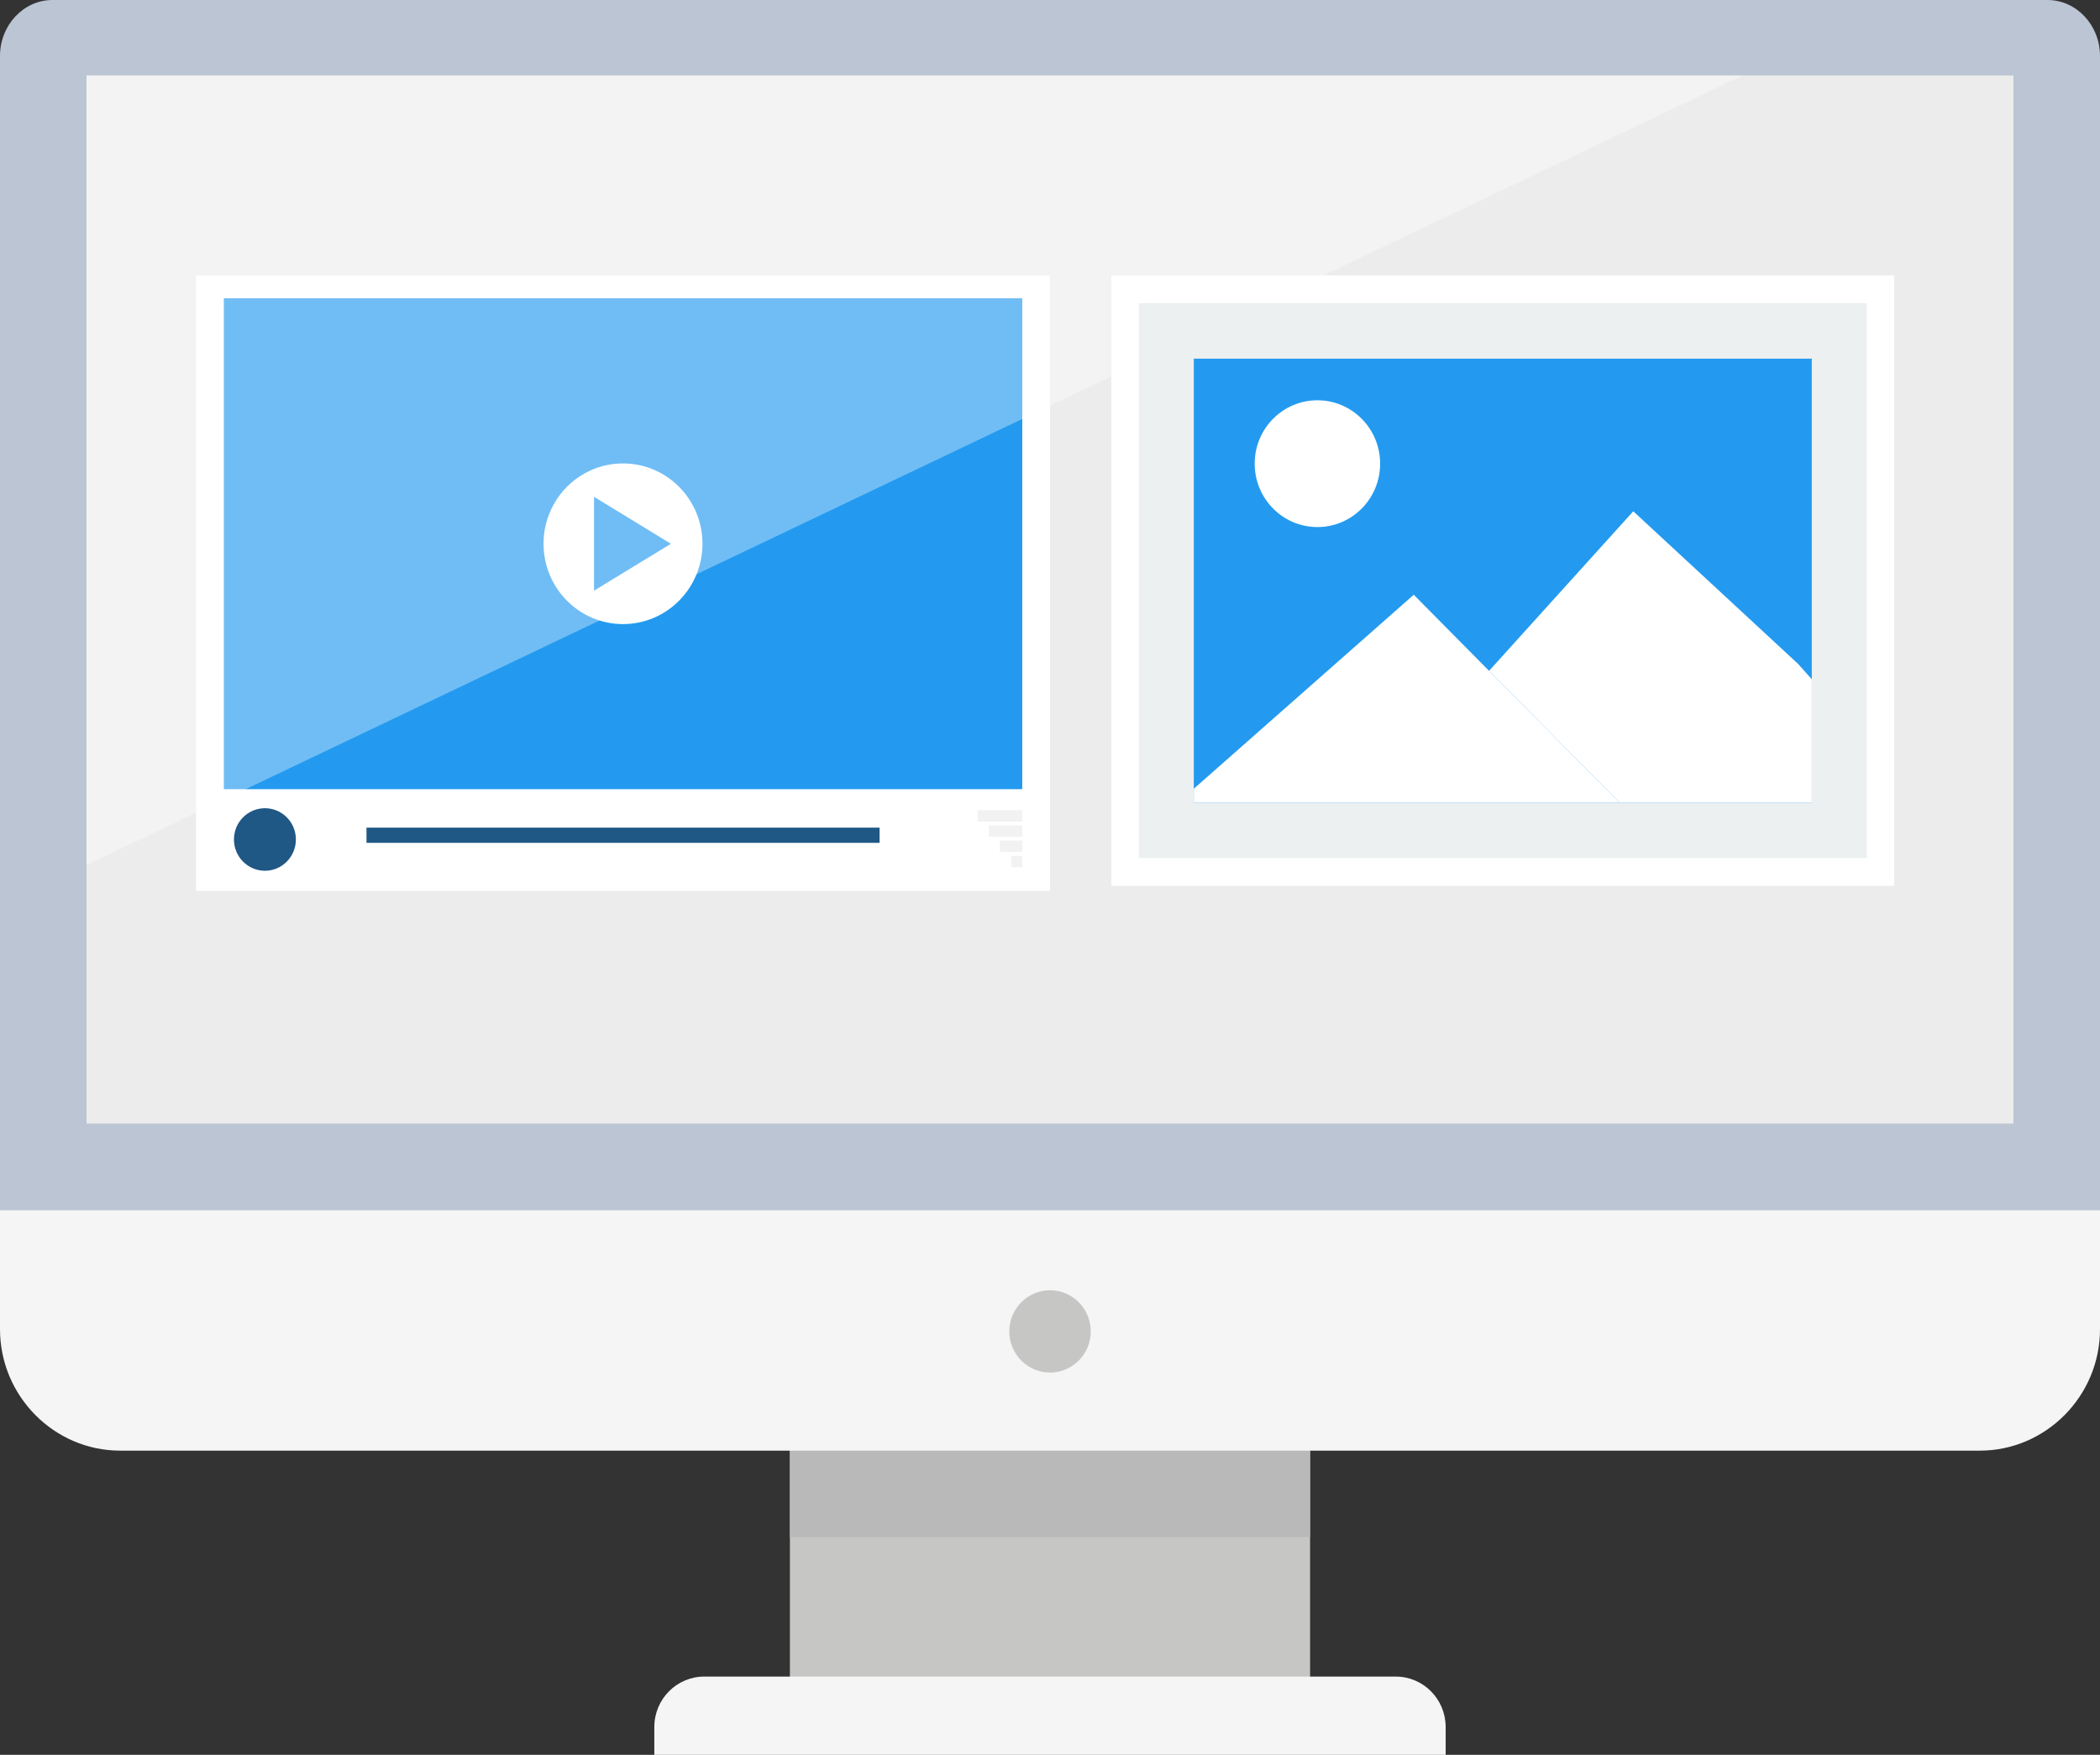 <?xml version="1.0" encoding="utf-8"?>
<!-- Generator: Adobe Illustrator 16.0.4, SVG Export Plug-In . SVG Version: 6.00 Build 0)  -->
<!DOCTYPE svg PUBLIC "-//W3C//DTD SVG 1.1//EN" "http://www.w3.org/Graphics/SVG/1.1/DTD/svg11.dtd">
<svg version="1.1" id="Layer_1" xmlns="http://www.w3.org/2000/svg" xmlns:xlink="http://www.w3.org/1999/xlink" x="0px" y="0px"
	 width="152px" height="127px" viewBox="0 0 152 127" enable-background="new 0 0 152 127" xml:space="preserve">
<rect x="0" y="0" width="152" height="127" fill="#333333" stroke="none"/>
<g>
	<g>
		<g>
			<rect x="57.174" y="98.965" fill="#C6C6C5" width="37.651" height="24.56"/>
			<rect x="57.174" y="98.965" fill="#B9B9B9" width="37.651" height="12.279"/>
			<g>
				<path fill="#F5F5F5" d="M143.296,104.985H8.703c-4.787,0-8.703-3.954-8.703-8.789V8.791C0,3.956,3.916,0,8.703,0h134.593
					C148.083,0,152,3.956,152,8.791v87.406C152,101.031,148.083,104.985,143.296,104.985z"/>
				<ellipse fill="#C6C6C5" cx="76.002" cy="96.355" rx="2.947" ry="2.977"/>
				<path fill="#BBC5D3" d="M152,87.591V4.045C152,1.82,150.292,0,148.203,0H3.795C1.708,0,0,1.82,0,4.045v83.545H152z"/>
				<rect x="6.262" y="5.461" fill="#ECECEC" width="139.474" height="75.857"/>
			</g>
			<path fill="#F5F5F5" d="M104.638,127H47.36v-2.014c0-2.016,1.619-3.65,3.614-3.65h50.051c1.997,0,3.613,1.635,3.613,3.65V127z"/>
		</g>
		<rect x="14.19" y="19.932" fill="#FFFFFF" width="61.813" height="44.541"/>
		<rect x="16.202" y="21.588" fill="#239AEF" width="57.791" height="35.526"/>
		<path fill="#1F5785" d="M21.416,60.751c0,1.253-1.003,2.267-2.241,2.267c-1.237,0-2.241-1.014-2.241-2.267
			c0-1.25,1.003-2.259,2.241-2.259C20.413,58.492,21.416,59.501,21.416,60.751z"/>
		<path fill="#FFFFFF" d="M50.845,39.354c0,3.207-2.572,5.812-5.751,5.812c-3.177,0-5.752-2.605-5.752-5.812
			c0-3.214,2.575-5.814,5.752-5.814C48.273,33.54,50.845,36.139,50.845,39.354z"/>
		<polygon fill="#239AEF" points="42.995,35.954 42.995,42.747 48.562,39.354 		"/>
		<rect x="26.527" y="59.897" fill="#1F5785" width="37.138" height="1.1"/>
		<rect x="70.758" y="58.636" fill="#F2F2F2" width="3.235" height="0.83"/>
		<rect x="71.572" y="59.738" fill="#F2F2F2" width="2.421" height="0.822"/>
		<rect x="72.37" y="60.835" fill="#F2F2F2" width="1.623" height="0.826"/>
		<rect x="73.185" y="61.938" fill="#F2F2F2" width="0.809" height="0.822"/>
	</g>
	<polygon opacity="0.35" fill="#FFFFFF" points="6.262,62.604 126.149,5.461 6.262,5.461 	"/>
</g>
<g>
	<g>
		<g>
			<rect x="81.439" y="20.936" fill="#ECF0F1" width="54.67" height="42.171"/>
			<path fill="#FFFFFF" d="M137.104,64.111h-56.66V19.932h56.66V64.111z M82.433,62.103h52.684V21.94H82.433V62.103z"/>
		</g>
		<g>
			<rect x="85.413" y="24.952" fill="#239AEF" width="46.721" height="34.14"/>
			<path fill="#ECF0F1" d="M133.129,60.096H84.42V23.948h48.709V60.096z M86.408,58.087h44.732V25.956H86.408V58.087z"/>
		</g>
		<ellipse fill="#FFFFFF" cx="95.355" cy="33.556" rx="4.54" ry="4.588"/>
		<polygon fill="#FFFFFF" points="131.141,49.162 130.146,48.046 118.218,37.002 107.78,48.549 113.23,54.055 117.225,58.087 
			131.141,58.087 		"/>
		<polygon fill="#FFFFFF" points="86.408,58.087 117.225,58.087 113.23,54.055 102.329,43.043 86.408,57.083 		"/>
	</g>
</g>
</svg>

